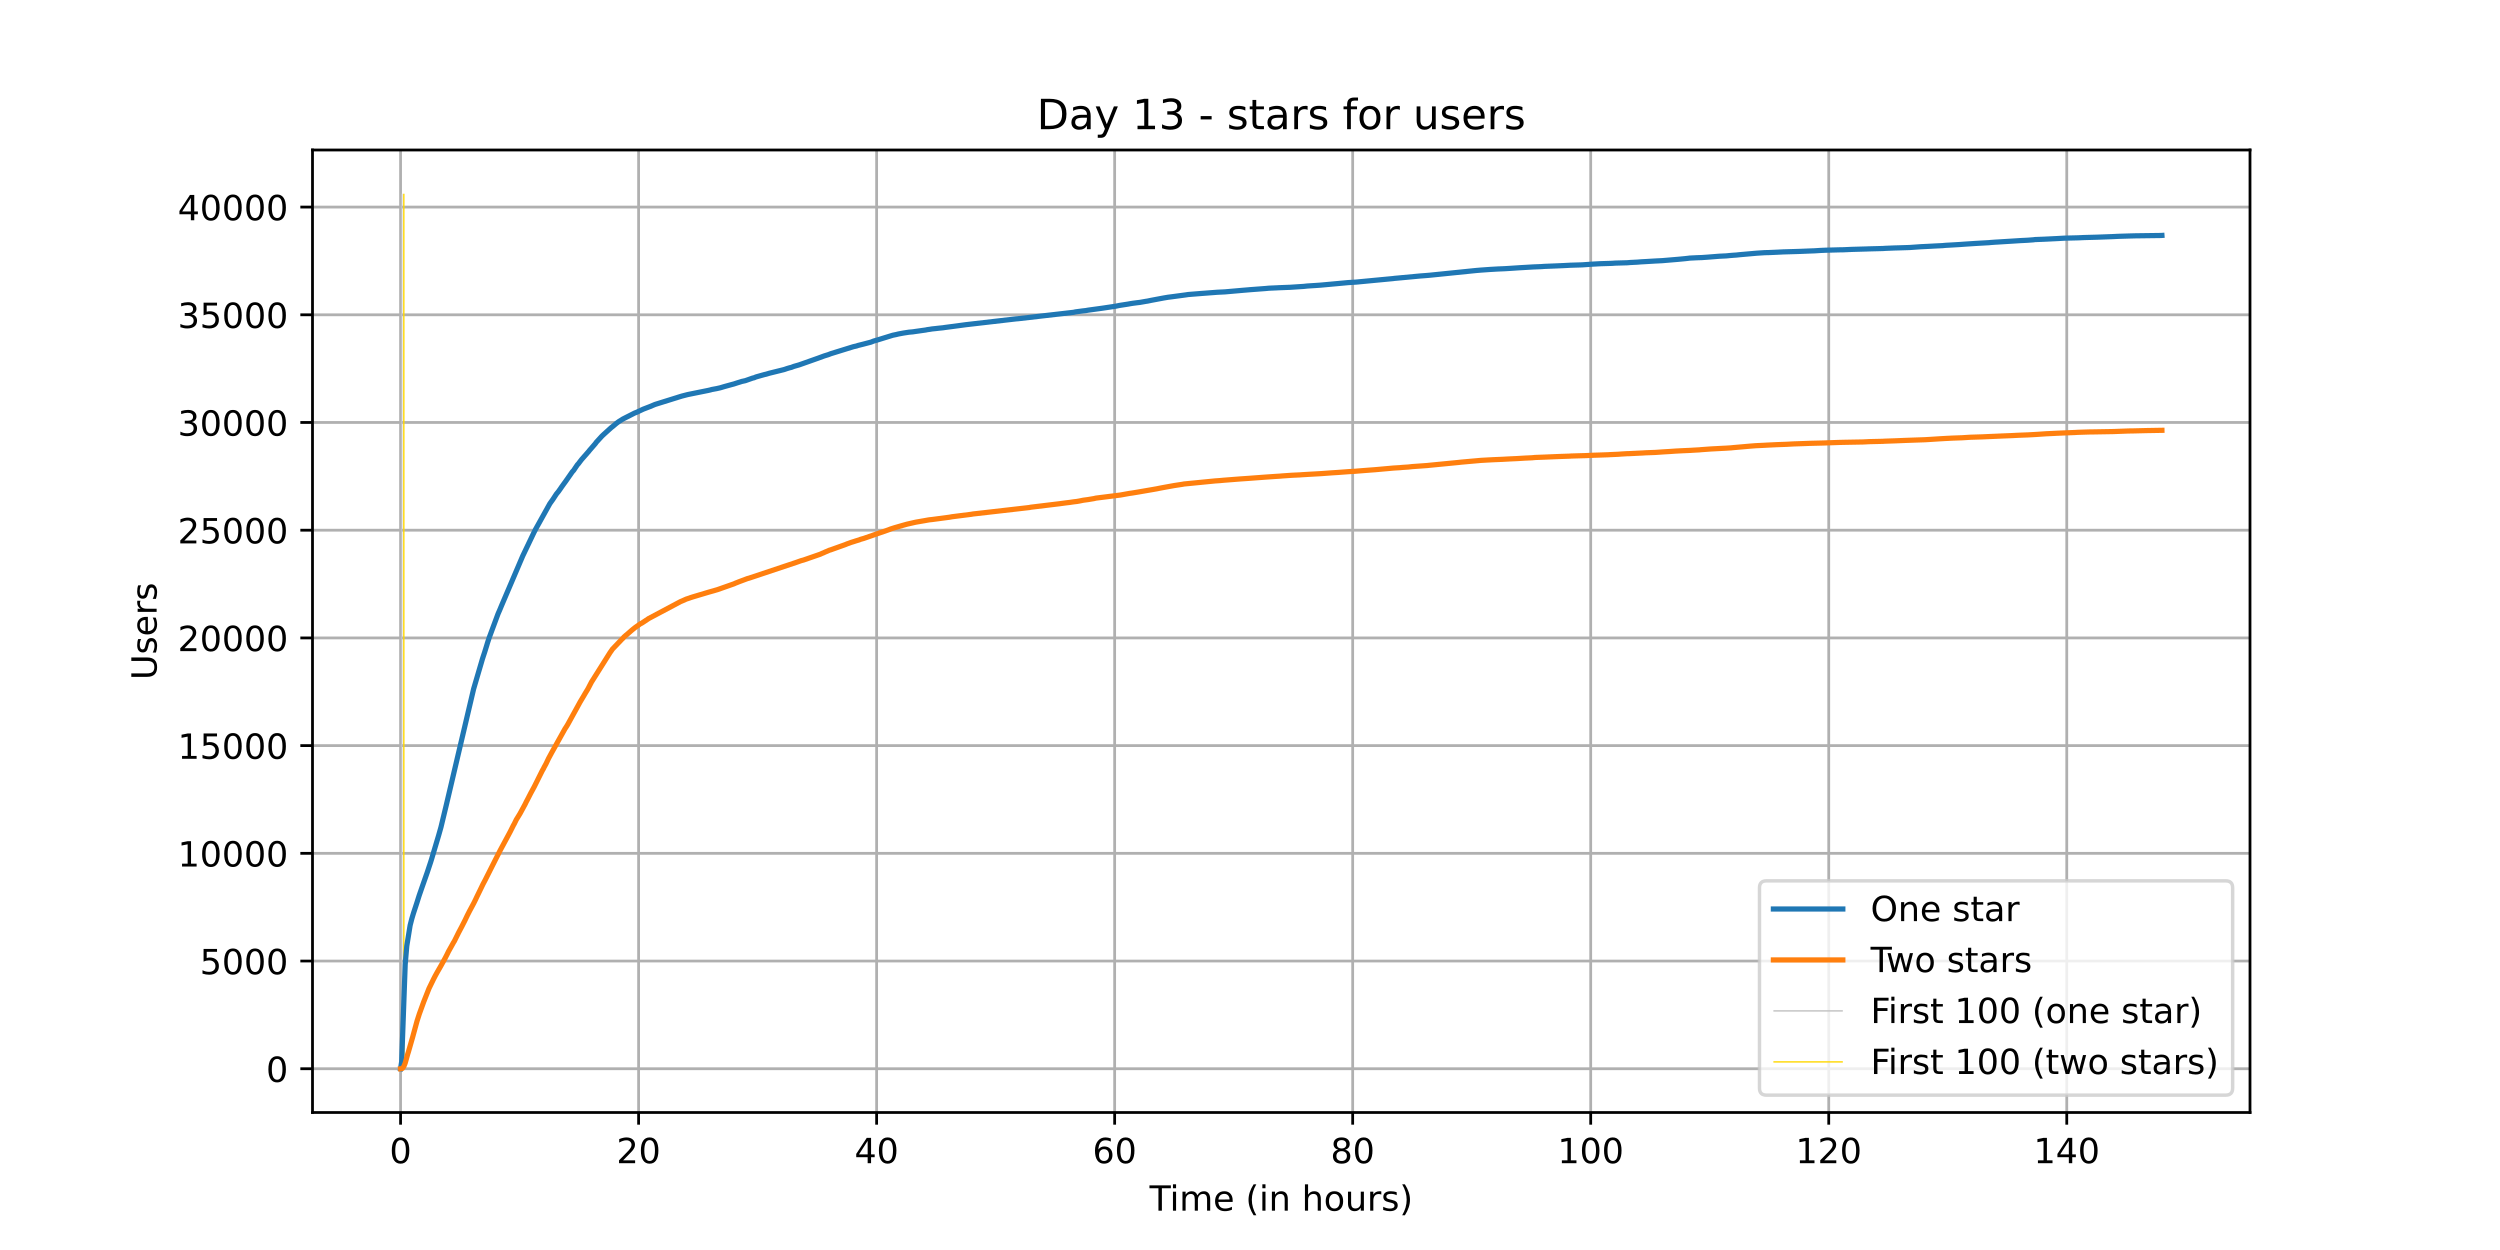 <?xml version="1.0" encoding="utf-8" standalone="no"?>
<!DOCTYPE svg PUBLIC "-//W3C//DTD SVG 1.1//EN"
  "http://www.w3.org/Graphics/SVG/1.1/DTD/svg11.dtd">
<!-- Created with matplotlib (https://matplotlib.org/) -->
<svg height="360pt" version="1.1" viewBox="0 0 720 360" width="720pt" xmlns="http://www.w3.org/2000/svg" xmlns:xlink="http://www.w3.org/1999/xlink">
 <defs>
  <style type="text/css">*{stroke-linecap:butt;stroke-linejoin:round;}</style>
 </defs>
 <g id="figure_1">
  <g id="patch_1">
   <path d="M 0 360 
L 720 360 
L 720 0 
L 0 0 
z
" style="fill:#ffffff;"/>
  </g>
  <g id="axes_1">
   <g id="patch_2">
    <path d="M 90 320.4 
L 648 320.4 
L 648 43.2 
L 90 43.2 
z
" style="fill:#ffffff;"/>
   </g>
   <g id="matplotlib.axis_1">
    <g id="xtick_1">
     <g id="line2d_1">
      <path clip-path="url(#p275743a932)" d="M 115.364 320.4 
L 115.364 43.2 
" style="fill:none;stroke:#b0b0b0;stroke-linecap:square;stroke-width:0.8;"/>
     </g>
     <g id="line2d_2">
      <defs>
       <path d="M 0 0 
L 0 3.5 
" id="md5fce08fad" style="stroke:#000000;stroke-width:0.8;"/>
      </defs>
      <g>
       <use style="stroke:#000000;stroke-width:0.8;" x="115.364" xlink:href="#md5fce08fad" y="320.4"/>
      </g>
     </g>
     <g id="text_1">
      <!-- 0 -->
      <g transform="translate(112.182 334.998)scale(0.1 -0.1)">
       <defs>
        <path d="M 31.781 66.406 
Q 24.172 66.406 20.328 58.906 
Q 16.5 51.422 16.5 36.375 
Q 16.5 21.391 20.328 13.891 
Q 24.172 6.391 31.781 6.391 
Q 39.453 6.391 43.281 13.891 
Q 47.125 21.391 47.125 36.375 
Q 47.125 51.422 43.281 58.906 
Q 39.453 66.406 31.781 66.406 
z
M 31.781 74.219 
Q 44.047 74.219 50.516 64.516 
Q 56.984 54.828 56.984 36.375 
Q 56.984 17.969 50.516 8.266 
Q 44.047 -1.422 31.781 -1.422 
Q 19.531 -1.422 13.062 8.266 
Q 6.594 17.969 6.594 36.375 
Q 6.594 54.828 13.062 64.516 
Q 19.531 74.219 31.781 74.219 
z
" id="DejaVuSans-48"/>
       </defs>
       <use xlink:href="#DejaVuSans-48"/>
      </g>
     </g>
    </g>
    <g id="xtick_2">
     <g id="line2d_3">
      <path clip-path="url(#p275743a932)" d="M 183.916 320.4 
L 183.916 43.2 
" style="fill:none;stroke:#b0b0b0;stroke-linecap:square;stroke-width:0.8;"/>
     </g>
     <g id="line2d_4">
      <g>
       <use style="stroke:#000000;stroke-width:0.8;" x="183.916" xlink:href="#md5fce08fad" y="320.4"/>
      </g>
     </g>
     <g id="text_2">
      <!-- 20 -->
      <g transform="translate(177.553 334.998)scale(0.1 -0.1)">
       <defs>
        <path d="M 19.188 8.297 
L 53.609 8.297 
L 53.609 0 
L 7.328 0 
L 7.328 8.297 
Q 12.938 14.109 22.625 23.891 
Q 32.328 33.688 34.812 36.531 
Q 39.547 41.844 41.422 45.531 
Q 43.312 49.219 43.312 52.781 
Q 43.312 58.594 39.234 62.25 
Q 35.156 65.922 28.609 65.922 
Q 23.969 65.922 18.812 64.312 
Q 13.672 62.703 7.812 59.422 
L 7.812 69.391 
Q 13.766 71.781 18.938 73 
Q 24.125 74.219 28.422 74.219 
Q 39.75 74.219 46.484 68.547 
Q 53.219 62.891 53.219 53.422 
Q 53.219 48.922 51.531 44.891 
Q 49.859 40.875 45.406 35.406 
Q 44.188 33.984 37.641 27.219 
Q 31.109 20.453 19.188 8.297 
z
" id="DejaVuSans-50"/>
       </defs>
       <use xlink:href="#DejaVuSans-50"/>
       <use x="63.623" xlink:href="#DejaVuSans-48"/>
      </g>
     </g>
    </g>
    <g id="xtick_3">
     <g id="line2d_5">
      <path clip-path="url(#p275743a932)" d="M 252.467 320.4 
L 252.467 43.2 
" style="fill:none;stroke:#b0b0b0;stroke-linecap:square;stroke-width:0.8;"/>
     </g>
     <g id="line2d_6">
      <g>
       <use style="stroke:#000000;stroke-width:0.8;" x="252.467" xlink:href="#md5fce08fad" y="320.4"/>
      </g>
     </g>
     <g id="text_3">
      <!-- 40 -->
      <g transform="translate(246.105 334.998)scale(0.1 -0.1)">
       <defs>
        <path d="M 37.797 64.312 
L 12.891 25.391 
L 37.797 25.391 
z
M 35.203 72.906 
L 47.609 72.906 
L 47.609 25.391 
L 58.016 25.391 
L 58.016 17.188 
L 47.609 17.188 
L 47.609 0 
L 37.797 0 
L 37.797 17.188 
L 4.891 17.188 
L 4.891 26.703 
z
" id="DejaVuSans-52"/>
       </defs>
       <use xlink:href="#DejaVuSans-52"/>
       <use x="63.623" xlink:href="#DejaVuSans-48"/>
      </g>
     </g>
    </g>
    <g id="xtick_4">
     <g id="line2d_7">
      <path clip-path="url(#p275743a932)" d="M 321.019 320.4 
L 321.019 43.2 
" style="fill:none;stroke:#b0b0b0;stroke-linecap:square;stroke-width:0.8;"/>
     </g>
     <g id="line2d_8">
      <g>
       <use style="stroke:#000000;stroke-width:0.8;" x="321.019" xlink:href="#md5fce08fad" y="320.4"/>
      </g>
     </g>
     <g id="text_4">
      <!-- 60 -->
      <g transform="translate(314.657 334.998)scale(0.1 -0.1)">
       <defs>
        <path d="M 33.016 40.375 
Q 26.375 40.375 22.484 35.828 
Q 18.609 31.297 18.609 23.391 
Q 18.609 15.531 22.484 10.953 
Q 26.375 6.391 33.016 6.391 
Q 39.656 6.391 43.531 10.953 
Q 47.406 15.531 47.406 23.391 
Q 47.406 31.297 43.531 35.828 
Q 39.656 40.375 33.016 40.375 
z
M 52.594 71.297 
L 52.594 62.312 
Q 48.875 64.062 45.094 64.984 
Q 41.312 65.922 37.594 65.922 
Q 27.828 65.922 22.672 59.328 
Q 17.531 52.734 16.797 39.406 
Q 19.672 43.656 24.016 45.922 
Q 28.375 48.188 33.594 48.188 
Q 44.578 48.188 50.953 41.516 
Q 57.328 34.859 57.328 23.391 
Q 57.328 12.156 50.688 5.359 
Q 44.047 -1.422 33.016 -1.422 
Q 20.359 -1.422 13.672 8.266 
Q 6.984 17.969 6.984 36.375 
Q 6.984 53.656 15.188 63.938 
Q 23.391 74.219 37.203 74.219 
Q 40.922 74.219 44.703 73.484 
Q 48.484 72.75 52.594 71.297 
z
" id="DejaVuSans-54"/>
       </defs>
       <use xlink:href="#DejaVuSans-54"/>
       <use x="63.623" xlink:href="#DejaVuSans-48"/>
      </g>
     </g>
    </g>
    <g id="xtick_5">
     <g id="line2d_9">
      <path clip-path="url(#p275743a932)" d="M 389.571 320.4 
L 389.571 43.2 
" style="fill:none;stroke:#b0b0b0;stroke-linecap:square;stroke-width:0.8;"/>
     </g>
     <g id="line2d_10">
      <g>
       <use style="stroke:#000000;stroke-width:0.8;" x="389.571" xlink:href="#md5fce08fad" y="320.4"/>
      </g>
     </g>
     <g id="text_5">
      <!-- 80 -->
      <g transform="translate(383.209 334.998)scale(0.1 -0.1)">
       <defs>
        <path d="M 31.781 34.625 
Q 24.75 34.625 20.719 30.859 
Q 16.703 27.094 16.703 20.516 
Q 16.703 13.922 20.719 10.156 
Q 24.75 6.391 31.781 6.391 
Q 38.812 6.391 42.859 10.172 
Q 46.922 13.969 46.922 20.516 
Q 46.922 27.094 42.891 30.859 
Q 38.875 34.625 31.781 34.625 
z
M 21.922 38.812 
Q 15.578 40.375 12.031 44.719 
Q 8.5 49.078 8.5 55.328 
Q 8.5 64.062 14.719 69.141 
Q 20.953 74.219 31.781 74.219 
Q 42.672 74.219 48.875 69.141 
Q 55.078 64.062 55.078 55.328 
Q 55.078 49.078 51.531 44.719 
Q 48 40.375 41.703 38.812 
Q 48.828 37.156 52.797 32.312 
Q 56.781 27.484 56.781 20.516 
Q 56.781 9.906 50.312 4.234 
Q 43.844 -1.422 31.781 -1.422 
Q 19.734 -1.422 13.25 4.234 
Q 6.781 9.906 6.781 20.516 
Q 6.781 27.484 10.781 32.312 
Q 14.797 37.156 21.922 38.812 
z
M 18.312 54.391 
Q 18.312 48.734 21.844 45.562 
Q 25.391 42.391 31.781 42.391 
Q 38.141 42.391 41.719 45.562 
Q 45.312 48.734 45.312 54.391 
Q 45.312 60.062 41.719 63.234 
Q 38.141 66.406 31.781 66.406 
Q 25.391 66.406 21.844 63.234 
Q 18.312 60.062 18.312 54.391 
z
" id="DejaVuSans-56"/>
       </defs>
       <use xlink:href="#DejaVuSans-56"/>
       <use x="63.623" xlink:href="#DejaVuSans-48"/>
      </g>
     </g>
    </g>
    <g id="xtick_6">
     <g id="line2d_11">
      <path clip-path="url(#p275743a932)" d="M 458.123 320.4 
L 458.123 43.2 
" style="fill:none;stroke:#b0b0b0;stroke-linecap:square;stroke-width:0.8;"/>
     </g>
     <g id="line2d_12">
      <g>
       <use style="stroke:#000000;stroke-width:0.8;" x="458.123" xlink:href="#md5fce08fad" y="320.4"/>
      </g>
     </g>
     <g id="text_6">
      <!-- 100 -->
      <g transform="translate(448.579 334.998)scale(0.1 -0.1)">
       <defs>
        <path d="M 12.406 8.297 
L 28.516 8.297 
L 28.516 63.922 
L 10.984 60.406 
L 10.984 69.391 
L 28.422 72.906 
L 38.281 72.906 
L 38.281 8.297 
L 54.391 8.297 
L 54.391 0 
L 12.406 0 
z
" id="DejaVuSans-49"/>
       </defs>
       <use xlink:href="#DejaVuSans-49"/>
       <use x="63.623" xlink:href="#DejaVuSans-48"/>
       <use x="127.246" xlink:href="#DejaVuSans-48"/>
      </g>
     </g>
    </g>
    <g id="xtick_7">
     <g id="line2d_13">
      <path clip-path="url(#p275743a932)" d="M 526.675 320.4 
L 526.675 43.2 
" style="fill:none;stroke:#b0b0b0;stroke-linecap:square;stroke-width:0.8;"/>
     </g>
     <g id="line2d_14">
      <g>
       <use style="stroke:#000000;stroke-width:0.8;" x="526.675" xlink:href="#md5fce08fad" y="320.4"/>
      </g>
     </g>
     <g id="text_7">
      <!-- 120 -->
      <g transform="translate(517.131 334.998)scale(0.1 -0.1)">
       <use xlink:href="#DejaVuSans-49"/>
       <use x="63.623" xlink:href="#DejaVuSans-50"/>
       <use x="127.246" xlink:href="#DejaVuSans-48"/>
      </g>
     </g>
    </g>
    <g id="xtick_8">
     <g id="line2d_15">
      <path clip-path="url(#p275743a932)" d="M 595.227 320.4 
L 595.227 43.2 
" style="fill:none;stroke:#b0b0b0;stroke-linecap:square;stroke-width:0.8;"/>
     </g>
     <g id="line2d_16">
      <g>
       <use style="stroke:#000000;stroke-width:0.8;" x="595.227" xlink:href="#md5fce08fad" y="320.4"/>
      </g>
     </g>
     <g id="text_8">
      <!-- 140 -->
      <g transform="translate(585.683 334.998)scale(0.1 -0.1)">
       <use xlink:href="#DejaVuSans-49"/>
       <use x="63.623" xlink:href="#DejaVuSans-52"/>
       <use x="127.246" xlink:href="#DejaVuSans-48"/>
      </g>
     </g>
    </g>
    <g id="text_9">
     <!-- Time (in hours) -->
     <g transform="translate(331.072 348.677)scale(0.1 -0.1)">
      <defs>
       <path d="M -0.297 72.906 
L 61.375 72.906 
L 61.375 64.594 
L 35.5 64.594 
L 35.5 0 
L 25.594 0 
L 25.594 64.594 
L -0.297 64.594 
z
" id="DejaVuSans-84"/>
       <path d="M 9.422 54.688 
L 18.406 54.688 
L 18.406 0 
L 9.422 0 
z
M 9.422 75.984 
L 18.406 75.984 
L 18.406 64.594 
L 9.422 64.594 
z
" id="DejaVuSans-105"/>
       <path d="M 52 44.188 
Q 55.375 50.25 60.062 53.125 
Q 64.75 56 71.094 56 
Q 79.641 56 84.281 50.016 
Q 88.922 44.047 88.922 33.016 
L 88.922 0 
L 79.891 0 
L 79.891 32.719 
Q 79.891 40.578 77.094 44.375 
Q 74.312 48.188 68.609 48.188 
Q 61.625 48.188 57.562 43.547 
Q 53.516 38.922 53.516 30.906 
L 53.516 0 
L 44.484 0 
L 44.484 32.719 
Q 44.484 40.625 41.703 44.406 
Q 38.922 48.188 33.109 48.188 
Q 26.219 48.188 22.156 43.531 
Q 18.109 38.875 18.109 30.906 
L 18.109 0 
L 9.078 0 
L 9.078 54.688 
L 18.109 54.688 
L 18.109 46.188 
Q 21.188 51.219 25.484 53.609 
Q 29.781 56 35.688 56 
Q 41.656 56 45.828 52.969 
Q 50 49.953 52 44.188 
z
" id="DejaVuSans-109"/>
       <path d="M 56.203 29.594 
L 56.203 25.203 
L 14.891 25.203 
Q 15.484 15.922 20.484 11.062 
Q 25.484 6.203 34.422 6.203 
Q 39.594 6.203 44.453 7.469 
Q 49.312 8.734 54.109 11.281 
L 54.109 2.781 
Q 49.266 0.734 44.188 -0.344 
Q 39.109 -1.422 33.891 -1.422 
Q 20.797 -1.422 13.156 6.188 
Q 5.516 13.812 5.516 26.812 
Q 5.516 40.234 12.766 48.109 
Q 20.016 56 32.328 56 
Q 43.359 56 49.781 48.891 
Q 56.203 41.797 56.203 29.594 
z
M 47.219 32.234 
Q 47.125 39.594 43.094 43.984 
Q 39.062 48.391 32.422 48.391 
Q 24.906 48.391 20.391 44.141 
Q 15.875 39.891 15.188 32.172 
z
" id="DejaVuSans-101"/>
       <path id="DejaVuSans-32"/>
       <path d="M 31 75.875 
Q 24.469 64.656 21.281 53.656 
Q 18.109 42.672 18.109 31.391 
Q 18.109 20.125 21.312 9.062 
Q 24.516 -2 31 -13.188 
L 23.188 -13.188 
Q 15.875 -1.703 12.234 9.375 
Q 8.594 20.453 8.594 31.391 
Q 8.594 42.281 12.203 53.312 
Q 15.828 64.359 23.188 75.875 
z
" id="DejaVuSans-40"/>
       <path d="M 54.891 33.016 
L 54.891 0 
L 45.906 0 
L 45.906 32.719 
Q 45.906 40.484 42.875 44.328 
Q 39.844 48.188 33.797 48.188 
Q 26.516 48.188 22.312 43.547 
Q 18.109 38.922 18.109 30.906 
L 18.109 0 
L 9.078 0 
L 9.078 54.688 
L 18.109 54.688 
L 18.109 46.188 
Q 21.344 51.125 25.703 53.562 
Q 30.078 56 35.797 56 
Q 45.219 56 50.047 50.172 
Q 54.891 44.344 54.891 33.016 
z
" id="DejaVuSans-110"/>
       <path d="M 54.891 33.016 
L 54.891 0 
L 45.906 0 
L 45.906 32.719 
Q 45.906 40.484 42.875 44.328 
Q 39.844 48.188 33.797 48.188 
Q 26.516 48.188 22.312 43.547 
Q 18.109 38.922 18.109 30.906 
L 18.109 0 
L 9.078 0 
L 9.078 75.984 
L 18.109 75.984 
L 18.109 46.188 
Q 21.344 51.125 25.703 53.562 
Q 30.078 56 35.797 56 
Q 45.219 56 50.047 50.172 
Q 54.891 44.344 54.891 33.016 
z
" id="DejaVuSans-104"/>
       <path d="M 30.609 48.391 
Q 23.391 48.391 19.188 42.75 
Q 14.984 37.109 14.984 27.297 
Q 14.984 17.484 19.156 11.844 
Q 23.344 6.203 30.609 6.203 
Q 37.797 6.203 41.984 11.859 
Q 46.188 17.531 46.188 27.297 
Q 46.188 37.016 41.984 42.703 
Q 37.797 48.391 30.609 48.391 
z
M 30.609 56 
Q 42.328 56 49.016 48.375 
Q 55.719 40.766 55.719 27.297 
Q 55.719 13.875 49.016 6.219 
Q 42.328 -1.422 30.609 -1.422 
Q 18.844 -1.422 12.172 6.219 
Q 5.516 13.875 5.516 27.297 
Q 5.516 40.766 12.172 48.375 
Q 18.844 56 30.609 56 
z
" id="DejaVuSans-111"/>
       <path d="M 8.5 21.578 
L 8.5 54.688 
L 17.484 54.688 
L 17.484 21.922 
Q 17.484 14.156 20.5 10.266 
Q 23.531 6.391 29.594 6.391 
Q 36.859 6.391 41.078 11.031 
Q 45.312 15.672 45.312 23.688 
L 45.312 54.688 
L 54.297 54.688 
L 54.297 0 
L 45.312 0 
L 45.312 8.406 
Q 42.047 3.422 37.719 1 
Q 33.406 -1.422 27.688 -1.422 
Q 18.266 -1.422 13.375 4.438 
Q 8.5 10.297 8.5 21.578 
z
M 31.109 56 
z
" id="DejaVuSans-117"/>
       <path d="M 41.109 46.297 
Q 39.594 47.172 37.812 47.578 
Q 36.031 48 33.891 48 
Q 26.266 48 22.188 43.047 
Q 18.109 38.094 18.109 28.812 
L 18.109 0 
L 9.078 0 
L 9.078 54.688 
L 18.109 54.688 
L 18.109 46.188 
Q 20.953 51.172 25.484 53.578 
Q 30.031 56 36.531 56 
Q 37.453 56 38.578 55.875 
Q 39.703 55.766 41.062 55.516 
z
" id="DejaVuSans-114"/>
       <path d="M 44.281 53.078 
L 44.281 44.578 
Q 40.484 46.531 36.375 47.5 
Q 32.281 48.484 27.875 48.484 
Q 21.188 48.484 17.844 46.438 
Q 14.5 44.391 14.5 40.281 
Q 14.5 37.156 16.891 35.375 
Q 19.281 33.594 26.516 31.984 
L 29.594 31.297 
Q 39.156 29.25 43.188 25.516 
Q 47.219 21.781 47.219 15.094 
Q 47.219 7.469 41.188 3.016 
Q 35.156 -1.422 24.609 -1.422 
Q 20.219 -1.422 15.453 -0.562 
Q 10.688 0.297 5.422 2 
L 5.422 11.281 
Q 10.406 8.688 15.234 7.391 
Q 20.062 6.109 24.812 6.109 
Q 31.156 6.109 34.562 8.281 
Q 37.984 10.453 37.984 14.406 
Q 37.984 18.062 35.516 20.016 
Q 33.062 21.969 24.703 23.781 
L 21.578 24.516 
Q 13.234 26.266 9.516 29.906 
Q 5.812 33.547 5.812 39.891 
Q 5.812 47.609 11.281 51.797 
Q 16.75 56 26.812 56 
Q 31.781 56 36.172 55.266 
Q 40.578 54.547 44.281 53.078 
z
" id="DejaVuSans-115"/>
       <path d="M 8.016 75.875 
L 15.828 75.875 
Q 23.141 64.359 26.781 53.312 
Q 30.422 42.281 30.422 31.391 
Q 30.422 20.453 26.781 9.375 
Q 23.141 -1.703 15.828 -13.188 
L 8.016 -13.188 
Q 14.5 -2 17.703 9.062 
Q 20.906 20.125 20.906 31.391 
Q 20.906 42.672 17.703 53.656 
Q 14.5 64.656 8.016 75.875 
z
" id="DejaVuSans-41"/>
      </defs>
      <use xlink:href="#DejaVuSans-84"/>
      <use x="57.959" xlink:href="#DejaVuSans-105"/>
      <use x="85.742" xlink:href="#DejaVuSans-109"/>
      <use x="183.154" xlink:href="#DejaVuSans-101"/>
      <use x="244.678" xlink:href="#DejaVuSans-32"/>
      <use x="276.465" xlink:href="#DejaVuSans-40"/>
      <use x="315.479" xlink:href="#DejaVuSans-105"/>
      <use x="343.262" xlink:href="#DejaVuSans-110"/>
      <use x="406.641" xlink:href="#DejaVuSans-32"/>
      <use x="438.428" xlink:href="#DejaVuSans-104"/>
      <use x="501.807" xlink:href="#DejaVuSans-111"/>
      <use x="562.988" xlink:href="#DejaVuSans-117"/>
      <use x="626.367" xlink:href="#DejaVuSans-114"/>
      <use x="667.48" xlink:href="#DejaVuSans-115"/>
      <use x="719.58" xlink:href="#DejaVuSans-41"/>
     </g>
    </g>
   </g>
   <g id="matplotlib.axis_2">
    <g id="ytick_1">
     <g id="line2d_17">
      <path clip-path="url(#p275743a932)" d="M 90 307.8 
L 648 307.8 
" style="fill:none;stroke:#b0b0b0;stroke-linecap:square;stroke-width:0.8;"/>
     </g>
     <g id="line2d_18">
      <defs>
       <path d="M 0 0 
L -3.5 0 
" id="ma51d0d284e" style="stroke:#000000;stroke-width:0.8;"/>
      </defs>
      <g>
       <use style="stroke:#000000;stroke-width:0.8;" x="90" xlink:href="#ma51d0d284e" y="307.8"/>
      </g>
     </g>
     <g id="text_10">
      <!-- 0 -->
      <g transform="translate(76.638 311.599)scale(0.1 -0.1)">
       <use xlink:href="#DejaVuSans-48"/>
      </g>
     </g>
    </g>
    <g id="ytick_2">
     <g id="line2d_19">
      <path clip-path="url(#p275743a932)" d="M 90 276.779 
L 648 276.779 
" style="fill:none;stroke:#b0b0b0;stroke-linecap:square;stroke-width:0.8;"/>
     </g>
     <g id="line2d_20">
      <g>
       <use style="stroke:#000000;stroke-width:0.8;" x="90" xlink:href="#ma51d0d284e" y="276.779"/>
      </g>
     </g>
     <g id="text_11">
      <!-- 5000 -->
      <g transform="translate(57.55 280.579)scale(0.1 -0.1)">
       <defs>
        <path d="M 10.797 72.906 
L 49.516 72.906 
L 49.516 64.594 
L 19.828 64.594 
L 19.828 46.734 
Q 21.969 47.469 24.109 47.828 
Q 26.266 48.188 28.422 48.188 
Q 40.625 48.188 47.75 41.5 
Q 54.891 34.812 54.891 23.391 
Q 54.891 11.625 47.562 5.094 
Q 40.234 -1.422 26.906 -1.422 
Q 22.312 -1.422 17.547 -0.641 
Q 12.797 0.141 7.719 1.703 
L 7.719 11.625 
Q 12.109 9.234 16.797 8.062 
Q 21.484 6.891 26.703 6.891 
Q 35.156 6.891 40.078 11.328 
Q 45.016 15.766 45.016 23.391 
Q 45.016 31 40.078 35.438 
Q 35.156 39.891 26.703 39.891 
Q 22.75 39.891 18.812 39.016 
Q 14.891 38.141 10.797 36.281 
z
" id="DejaVuSans-53"/>
       </defs>
       <use xlink:href="#DejaVuSans-53"/>
       <use x="63.623" xlink:href="#DejaVuSans-48"/>
       <use x="127.246" xlink:href="#DejaVuSans-48"/>
       <use x="190.869" xlink:href="#DejaVuSans-48"/>
      </g>
     </g>
    </g>
    <g id="ytick_3">
     <g id="line2d_21">
      <path clip-path="url(#p275743a932)" d="M 90 245.759 
L 648 245.759 
" style="fill:none;stroke:#b0b0b0;stroke-linecap:square;stroke-width:0.8;"/>
     </g>
     <g id="line2d_22">
      <g>
       <use style="stroke:#000000;stroke-width:0.8;" x="90" xlink:href="#ma51d0d284e" y="245.759"/>
      </g>
     </g>
     <g id="text_12">
      <!-- 10000 -->
      <g transform="translate(51.188 249.558)scale(0.1 -0.1)">
       <use xlink:href="#DejaVuSans-49"/>
       <use x="63.623" xlink:href="#DejaVuSans-48"/>
       <use x="127.246" xlink:href="#DejaVuSans-48"/>
       <use x="190.869" xlink:href="#DejaVuSans-48"/>
       <use x="254.492" xlink:href="#DejaVuSans-48"/>
      </g>
     </g>
    </g>
    <g id="ytick_4">
     <g id="line2d_23">
      <path clip-path="url(#p275743a932)" d="M 90 214.738 
L 648 214.738 
" style="fill:none;stroke:#b0b0b0;stroke-linecap:square;stroke-width:0.8;"/>
     </g>
     <g id="line2d_24">
      <g>
       <use style="stroke:#000000;stroke-width:0.8;" x="90" xlink:href="#ma51d0d284e" y="214.738"/>
      </g>
     </g>
     <g id="text_13">
      <!-- 15000 -->
      <g transform="translate(51.188 218.537)scale(0.1 -0.1)">
       <use xlink:href="#DejaVuSans-49"/>
       <use x="63.623" xlink:href="#DejaVuSans-53"/>
       <use x="127.246" xlink:href="#DejaVuSans-48"/>
       <use x="190.869" xlink:href="#DejaVuSans-48"/>
       <use x="254.492" xlink:href="#DejaVuSans-48"/>
      </g>
     </g>
    </g>
    <g id="ytick_5">
     <g id="line2d_25">
      <path clip-path="url(#p275743a932)" d="M 90 183.718 
L 648 183.718 
" style="fill:none;stroke:#b0b0b0;stroke-linecap:square;stroke-width:0.8;"/>
     </g>
     <g id="line2d_26">
      <g>
       <use style="stroke:#000000;stroke-width:0.8;" x="90" xlink:href="#ma51d0d284e" y="183.718"/>
      </g>
     </g>
     <g id="text_14">
      <!-- 20000 -->
      <g transform="translate(51.188 187.517)scale(0.1 -0.1)">
       <use xlink:href="#DejaVuSans-50"/>
       <use x="63.623" xlink:href="#DejaVuSans-48"/>
       <use x="127.246" xlink:href="#DejaVuSans-48"/>
       <use x="190.869" xlink:href="#DejaVuSans-48"/>
       <use x="254.492" xlink:href="#DejaVuSans-48"/>
      </g>
     </g>
    </g>
    <g id="ytick_6">
     <g id="line2d_27">
      <path clip-path="url(#p275743a932)" d="M 90 152.697 
L 648 152.697 
" style="fill:none;stroke:#b0b0b0;stroke-linecap:square;stroke-width:0.8;"/>
     </g>
     <g id="line2d_28">
      <g>
       <use style="stroke:#000000;stroke-width:0.8;" x="90" xlink:href="#ma51d0d284e" y="152.697"/>
      </g>
     </g>
     <g id="text_15">
      <!-- 25000 -->
      <g transform="translate(51.188 156.496)scale(0.1 -0.1)">
       <use xlink:href="#DejaVuSans-50"/>
       <use x="63.623" xlink:href="#DejaVuSans-53"/>
       <use x="127.246" xlink:href="#DejaVuSans-48"/>
       <use x="190.869" xlink:href="#DejaVuSans-48"/>
       <use x="254.492" xlink:href="#DejaVuSans-48"/>
      </g>
     </g>
    </g>
    <g id="ytick_7">
     <g id="line2d_29">
      <path clip-path="url(#p275743a932)" d="M 90 121.677 
L 648 121.677 
" style="fill:none;stroke:#b0b0b0;stroke-linecap:square;stroke-width:0.8;"/>
     </g>
     <g id="line2d_30">
      <g>
       <use style="stroke:#000000;stroke-width:0.8;" x="90" xlink:href="#ma51d0d284e" y="121.677"/>
      </g>
     </g>
     <g id="text_16">
      <!-- 30000 -->
      <g transform="translate(51.188 125.476)scale(0.1 -0.1)">
       <defs>
        <path d="M 40.578 39.312 
Q 47.656 37.797 51.625 33 
Q 55.609 28.219 55.609 21.188 
Q 55.609 10.406 48.188 4.484 
Q 40.766 -1.422 27.094 -1.422 
Q 22.516 -1.422 17.656 -0.516 
Q 12.797 0.391 7.625 2.203 
L 7.625 11.719 
Q 11.719 9.328 16.594 8.109 
Q 21.484 6.891 26.812 6.891 
Q 36.078 6.891 40.938 10.547 
Q 45.797 14.203 45.797 21.188 
Q 45.797 27.641 41.281 31.266 
Q 36.766 34.906 28.719 34.906 
L 20.219 34.906 
L 20.219 43.016 
L 29.109 43.016 
Q 36.375 43.016 40.234 45.922 
Q 44.094 48.828 44.094 54.297 
Q 44.094 59.906 40.109 62.906 
Q 36.141 65.922 28.719 65.922 
Q 24.656 65.922 20.016 65.031 
Q 15.375 64.156 9.812 62.312 
L 9.812 71.094 
Q 15.438 72.656 20.344 73.438 
Q 25.25 74.219 29.594 74.219 
Q 40.828 74.219 47.359 69.109 
Q 53.906 64.016 53.906 55.328 
Q 53.906 49.266 50.438 45.094 
Q 46.969 40.922 40.578 39.312 
z
" id="DejaVuSans-51"/>
       </defs>
       <use xlink:href="#DejaVuSans-51"/>
       <use x="63.623" xlink:href="#DejaVuSans-48"/>
       <use x="127.246" xlink:href="#DejaVuSans-48"/>
       <use x="190.869" xlink:href="#DejaVuSans-48"/>
       <use x="254.492" xlink:href="#DejaVuSans-48"/>
      </g>
     </g>
    </g>
    <g id="ytick_8">
     <g id="line2d_31">
      <path clip-path="url(#p275743a932)" d="M 90 90.656 
L 648 90.656 
" style="fill:none;stroke:#b0b0b0;stroke-linecap:square;stroke-width:0.8;"/>
     </g>
     <g id="line2d_32">
      <g>
       <use style="stroke:#000000;stroke-width:0.8;" x="90" xlink:href="#ma51d0d284e" y="90.656"/>
      </g>
     </g>
     <g id="text_17">
      <!-- 35000 -->
      <g transform="translate(51.188 94.455)scale(0.1 -0.1)">
       <use xlink:href="#DejaVuSans-51"/>
       <use x="63.623" xlink:href="#DejaVuSans-53"/>
       <use x="127.246" xlink:href="#DejaVuSans-48"/>
       <use x="190.869" xlink:href="#DejaVuSans-48"/>
       <use x="254.492" xlink:href="#DejaVuSans-48"/>
      </g>
     </g>
    </g>
    <g id="ytick_9">
     <g id="line2d_33">
      <path clip-path="url(#p275743a932)" d="M 90 59.635 
L 648 59.635 
" style="fill:none;stroke:#b0b0b0;stroke-linecap:square;stroke-width:0.8;"/>
     </g>
     <g id="line2d_34">
      <g>
       <use style="stroke:#000000;stroke-width:0.8;" x="90" xlink:href="#ma51d0d284e" y="59.635"/>
      </g>
     </g>
     <g id="text_18">
      <!-- 40000 -->
      <g transform="translate(51.188 63.435)scale(0.1 -0.1)">
       <use xlink:href="#DejaVuSans-52"/>
       <use x="63.623" xlink:href="#DejaVuSans-48"/>
       <use x="127.246" xlink:href="#DejaVuSans-48"/>
       <use x="190.869" xlink:href="#DejaVuSans-48"/>
       <use x="254.492" xlink:href="#DejaVuSans-48"/>
      </g>
     </g>
    </g>
    <g id="text_19">
     <!-- Users -->
     <g transform="translate(45.108 195.801)rotate(-90)scale(0.1 -0.1)">
      <defs>
       <path d="M 8.688 72.906 
L 18.609 72.906 
L 18.609 28.609 
Q 18.609 16.891 22.844 11.734 
Q 27.094 6.594 36.625 6.594 
Q 46.094 6.594 50.344 11.734 
Q 54.594 16.891 54.594 28.609 
L 54.594 72.906 
L 64.5 72.906 
L 64.5 27.391 
Q 64.5 13.141 57.438 5.859 
Q 50.391 -1.422 36.625 -1.422 
Q 22.797 -1.422 15.734 5.859 
Q 8.688 13.141 8.688 27.391 
z
" id="DejaVuSans-85"/>
      </defs>
      <use xlink:href="#DejaVuSans-85"/>
      <use x="73.193" xlink:href="#DejaVuSans-115"/>
      <use x="125.293" xlink:href="#DejaVuSans-101"/>
      <use x="186.816" xlink:href="#DejaVuSans-114"/>
      <use x="227.93" xlink:href="#DejaVuSans-115"/>
     </g>
    </g>
   </g>
   <g id="LineCollection_1">
    <path clip-path="url(#p275743a932)" d="M 115.682 307.8 
L 115.682 55.8 
" style="fill:none;stroke:#c0c0c0;stroke-width:0.4;"/>
   </g>
   <g id="LineCollection_2">
    <path clip-path="url(#p275743a932)" d="M 116.304 307.8 
L 116.304 55.8 
" style="fill:none;stroke:#ffd700;stroke-width:0.4;"/>
   </g>
   <g id="line2d_35">
    <path clip-path="url(#p275743a932)" d="M 115.364 307.8 
L 115.682 305.74 
L 116.7 277.704 
L 117.154 272.437 
L 118.116 266.499 
L 118.626 264.514 
L 119.079 263.006 
L 120.04 260.072 
L 120.72 257.913 
L 121.569 255.462 
L 123.041 251.262 
L 124.003 248.358 
L 124.287 247.453 
L 126.324 240.609 
L 127.004 238.202 
L 128.532 231.855 
L 136.401 198.421 
L 138.61 190.902 
L 138.95 189.736 
L 139.573 187.843 
L 140.138 186.019 
L 140.421 185.07 
L 140.874 183.687 
L 143.139 177.582 
L 143.422 176.819 
L 143.932 175.646 
L 144.497 174.287 
L 150.555 160.092 
L 153.558 153.814 
L 153.841 153.224 
L 154.237 152.449 
L 158.369 145.029 
L 159.219 143.844 
L 160.238 142.28 
L 160.86 141.517 
L 161.54 140.543 
L 161.767 140.208 
L 162.503 139.185 
L 162.899 138.645 
L 164.824 135.884 
L 165.22 135.456 
L 165.616 134.848 
L 166.296 133.843 
L 166.579 133.551 
L 167.032 132.943 
L 167.485 132.354 
L 169.58 129.965 
L 169.749 129.736 
L 171.448 127.775 
L 171.731 127.372 
L 172.07 127.006 
L 173.373 125.579 
L 173.713 125.263 
L 173.996 124.996 
L 175.977 123.203 
L 176.714 122.613 
L 177.336 122.08 
L 177.675 121.813 
L 178.299 121.354 
L 178.978 120.944 
L 179.374 120.684 
L 182.771 118.959 
L 183.45 118.699 
L 183.847 118.5 
L 185.262 117.836 
L 187.13 117.117 
L 188.092 116.713 
L 188.659 116.477 
L 194.546 114.641 
L 194.943 114.523 
L 195.169 114.443 
L 196.358 114.076 
L 198.056 113.636 
L 203.944 112.445 
L 204.624 112.29 
L 204.964 112.184 
L 206.379 111.924 
L 207.397 111.694 
L 207.737 111.595 
L 208.587 111.34 
L 210.681 110.763 
L 211.36 110.584 
L 211.87 110.416 
L 212.38 110.249 
L 213.172 110.007 
L 213.625 109.858 
L 214.644 109.634 
L 215.494 109.337 
L 216.74 108.896 
L 217.192 108.791 
L 217.702 108.567 
L 219.457 108.071 
L 220.194 107.866 
L 220.646 107.767 
L 221.552 107.494 
L 225.404 106.538 
L 225.746 106.452 
L 226.031 106.365 
L 226.655 106.148 
L 227.447 105.912 
L 227.9 105.806 
L 228.636 105.521 
L 230.108 105.099 
L 230.731 104.882 
L 235.147 103.319 
L 235.543 103.182 
L 237.356 102.512 
L 238.544 102.146 
L 239.28 101.861 
L 245.791 99.844 
L 246.698 99.64 
L 247.094 99.497 
L 248.567 99.131 
L 250.832 98.535 
L 251.624 98.219 
L 252.361 98.014 
L 257.118 96.55 
L 258.136 96.339 
L 258.76 96.184 
L 260.232 95.911 
L 261.761 95.675 
L 262.894 95.57 
L 263.518 95.477 
L 266.632 95.036 
L 267.084 94.937 
L 267.764 94.844 
L 268.444 94.732 
L 269.406 94.633 
L 270.425 94.515 
L 271.502 94.409 
L 272.125 94.316 
L 276.881 93.684 
L 278.182 93.51 
L 292.52 91.847 
L 293.369 91.773 
L 309.223 89.942 
L 309.732 89.825 
L 310.524 89.719 
L 311.827 89.545 
L 312.676 89.452 
L 313.412 89.322 
L 317.375 88.776 
L 318.96 88.54 
L 321.395 88.174 
L 322.357 87.97 
L 324.848 87.585 
L 325.584 87.448 
L 326.264 87.343 
L 327.453 87.188 
L 328.246 87.095 
L 328.642 87.027 
L 330.058 86.778 
L 330.455 86.723 
L 331.587 86.487 
L 335.155 85.817 
L 335.779 85.711 
L 336.402 85.606 
L 337.251 85.5 
L 341.555 84.923 
L 342.178 84.824 
L 346.029 84.514 
L 347.445 84.408 
L 350.617 84.166 
L 352.768 84.061 
L 357.921 83.608 
L 359.109 83.509 
L 359.959 83.434 
L 363.243 83.186 
L 364.544 83.087 
L 365.45 83 
L 367.658 82.901 
L 368.337 82.864 
L 370.941 82.764 
L 371.564 82.74 
L 373.941 82.584 
L 375.471 82.485 
L 376.489 82.373 
L 378.131 82.268 
L 378.811 82.225 
L 380.339 82.119 
L 387.076 81.499 
L 388.208 81.393 
L 390.644 81.238 
L 391.719 81.133 
L 399.987 80.345 
L 401.119 80.239 
L 401.686 80.165 
L 402.535 80.09 
L 409.104 79.476 
L 410.35 79.383 
L 411.711 79.271 
L 425.077 77.907 
L 426.323 77.801 
L 429.097 77.603 
L 430.91 77.497 
L 431.589 77.46 
L 433.231 77.392 
L 434.987 77.286 
L 437.592 77.112 
L 439.404 77.007 
L 441.498 76.883 
L 443.932 76.784 
L 444.725 76.722 
L 447.217 76.622 
L 447.839 76.597 
L 450.273 76.492 
L 452.256 76.386 
L 455.656 76.281 
L 458.489 76.082 
L 460.358 75.977 
L 460.98 75.946 
L 464.32 75.841 
L 465.113 75.778 
L 468.68 75.673 
L 469.529 75.599 
L 471.624 75.493 
L 472.473 75.419 
L 474.341 75.313 
L 476.606 75.177 
L 478.701 75.071 
L 483.117 74.699 
L 484.25 74.594 
L 485.156 74.507 
L 486.061 74.407 
L 486.627 74.333 
L 488.722 74.227 
L 490.137 74.178 
L 491.666 74.072 
L 495.178 73.793 
L 497.217 73.694 
L 498.123 73.601 
L 499.37 73.502 
L 500.048 73.458 
L 501.012 73.353 
L 505.941 72.918 
L 507.471 72.819 
L 508.207 72.769 
L 509.51 72.738 
L 511.831 72.633 
L 513.586 72.546 
L 517.152 72.441 
L 518.511 72.397 
L 521.058 72.292 
L 522.587 72.236 
L 524.228 72.13 
L 525.927 72.056 
L 529.776 71.951 
L 530.908 71.932 
L 533.286 71.826 
L 534.588 71.789 
L 537.815 71.696 
L 538.211 71.678 
L 542.287 71.572 
L 543.023 71.522 
L 545.57 71.417 
L 546.928 71.38 
L 549.874 71.287 
L 550.27 71.262 
L 553.158 71.057 
L 555.365 70.952 
L 557.404 70.84 
L 559.441 70.741 
L 560.347 70.654 
L 562.272 70.548 
L 564.537 70.412 
L 565.895 70.313 
L 566.631 70.263 
L 568.159 70.164 
L 568.895 70.114 
L 571.047 69.99 
L 572.915 69.885 
L 573.199 69.847 
L 574.616 69.742 
L 575.296 69.705 
L 577.674 69.556 
L 579.431 69.45 
L 581.809 69.295 
L 583.792 69.196 
L 584.245 69.165 
L 585.661 69.059 
L 586.057 68.997 
L 588.721 68.892 
L 590.42 68.811 
L 592.515 68.706 
L 594.497 68.594 
L 598.575 68.489 
L 600.216 68.414 
L 604.009 68.309 
L 605.538 68.253 
L 608.369 68.147 
L 610.124 68.061 
L 613.635 67.955 
L 614.994 67.918 
L 622.354 67.819 
L 622.636 67.8 
L 622.636 67.8 
" style="fill:none;stroke:#1f77b4;stroke-linecap:square;stroke-width:1.5;"/>
   </g>
   <g id="line2d_36">
    <path clip-path="url(#p275743a932)" d="M 115.364 307.8 
L 115.851 307.726 
L 116.304 307.149 
L 116.7 306.15 
L 117.04 304.94 
L 117.436 303.519 
L 117.607 302.992 
L 118.852 298.655 
L 120.098 294.095 
L 120.776 291.986 
L 122.022 288.542 
L 123.551 284.677 
L 124.852 282.003 
L 125.306 281.122 
L 125.928 279.993 
L 126.891 278.318 
L 128.192 275.967 
L 128.815 274.751 
L 129.155 274.043 
L 129.947 272.635 
L 130.627 271.407 
L 130.854 271.053 
L 132.099 268.547 
L 133.004 266.84 
L 133.287 266.282 
L 133.91 265.06 
L 134.59 263.633 
L 135.268 262.305 
L 136.005 260.94 
L 136.459 260.084 
L 136.912 259.172 
L 137.365 258.211 
L 138.101 256.709 
L 139.12 254.6 
L 139.685 253.539 
L 142.686 247.589 
L 142.856 247.254 
L 144.101 244.81 
L 146.422 240.504 
L 146.932 239.549 
L 147.837 237.737 
L 148.121 237.241 
L 148.687 236.08 
L 149.366 234.976 
L 149.762 234.325 
L 151.237 231.607 
L 151.577 230.9 
L 151.86 230.379 
L 152.879 228.394 
L 153.841 226.625 
L 156.049 222.202 
L 156.276 221.768 
L 156.501 221.401 
L 156.672 221.029 
L 157.237 219.999 
L 157.973 218.455 
L 158.879 216.773 
L 162.729 209.874 
L 163.125 209.279 
L 163.521 208.621 
L 165.22 205.538 
L 166.24 203.689 
L 167.089 202.138 
L 167.598 201.288 
L 168.277 200.146 
L 168.504 199.749 
L 169.297 198.446 
L 170.372 196.386 
L 170.598 196.039 
L 175.694 187.943 
L 176.034 187.465 
L 176.374 186.962 
L 179.148 184.053 
L 179.431 183.805 
L 179.658 183.507 
L 179.771 183.401 
L 180.223 182.992 
L 180.563 182.725 
L 181.752 181.683 
L 182.205 181.298 
L 182.998 180.671 
L 183.79 180.119 
L 184.413 179.66 
L 184.81 179.468 
L 185.375 179.108 
L 186.847 178.122 
L 196.018 173.245 
L 196.358 173.115 
L 197.66 172.532 
L 198.566 172.24 
L 198.792 172.147 
L 199.642 171.874 
L 199.98 171.775 
L 204.171 170.522 
L 205.7 170.093 
L 206.039 169.988 
L 206.605 169.827 
L 211.417 168.133 
L 211.813 167.947 
L 212.436 167.705 
L 212.776 167.562 
L 215.268 166.632 
L 215.664 166.532 
L 229.372 161.954 
L 230.731 161.47 
L 231.41 161.29 
L 236.223 159.621 
L 236.789 159.36 
L 237.129 159.23 
L 237.695 158.963 
L 238.261 158.734 
L 238.884 158.455 
L 239.224 158.361 
L 243.47 156.841 
L 243.979 156.624 
L 244.433 156.469 
L 245.111 156.215 
L 246.075 155.917 
L 246.358 155.818 
L 247.491 155.477 
L 247.774 155.346 
L 248.34 155.185 
L 248.793 155.055 
L 255.815 152.616 
L 256.494 152.35 
L 257.571 152.002 
L 260.176 151.252 
L 260.855 151.065 
L 261.252 150.954 
L 262.157 150.749 
L 263.347 150.476 
L 263.8 150.377 
L 266.348 149.936 
L 266.915 149.831 
L 267.594 149.713 
L 268.557 149.607 
L 273.427 148.962 
L 274.163 148.826 
L 279.767 148.112 
L 280.222 148.025 
L 281.184 147.92 
L 296.542 146.158 
L 296.767 146.09 
L 305.26 145.06 
L 305.656 145.004 
L 306.958 144.83 
L 308.091 144.694 
L 308.713 144.601 
L 309.279 144.52 
L 310.128 144.421 
L 310.864 144.291 
L 311.996 144.061 
L 313.299 143.887 
L 315.053 143.596 
L 315.62 143.459 
L 322.697 142.566 
L 325.244 142.107 
L 325.981 142.007 
L 327.962 141.679 
L 328.529 141.579 
L 331.077 141.139 
L 331.7 141.033 
L 333.173 140.773 
L 334.022 140.599 
L 335.382 140.345 
L 338.157 139.842 
L 340.593 139.47 
L 340.933 139.395 
L 349.994 138.502 
L 351.41 138.403 
L 352.315 138.316 
L 355.883 138.037 
L 357.241 137.931 
L 357.977 137.882 
L 359.506 137.776 
L 362.676 137.54 
L 364.091 137.435 
L 366.922 137.236 
L 368.507 137.137 
L 369.356 137.063 
L 372.073 136.877 
L 374.338 136.771 
L 375.074 136.715 
L 376.829 136.61 
L 378.811 136.498 
L 380.622 136.393 
L 383.566 136.176 
L 385.264 136.07 
L 388.492 135.828 
L 390.247 135.729 
L 391.097 135.654 
L 394.665 135.375 
L 396.081 135.27 
L 401.346 134.798 
L 403.101 134.693 
L 403.95 134.612 
L 405.592 134.507 
L 406.669 134.383 
L 409.614 134.172 
L 411.087 134.066 
L 411.597 134.01 
L 419.924 133.198 
L 420.886 133.092 
L 426.492 132.59 
L 428.361 132.484 
L 430.173 132.391 
L 432.666 132.286 
L 434.591 132.18 
L 436.856 132.075 
L 439.121 131.938 
L 441.216 131.839 
L 442.121 131.752 
L 444.895 131.647 
L 445.517 131.622 
L 448.009 131.516 
L 449.594 131.454 
L 452.143 131.367 
L 452.484 131.336 
L 456.053 131.231 
L 456.621 131.218 
L 458.886 131.113 
L 460.245 131.07 
L 463.302 130.964 
L 463.698 130.933 
L 466.075 130.828 
L 466.868 130.766 
L 468.624 130.66 
L 469.19 130.648 
L 471.001 130.561 
L 473.153 130.455 
L 473.889 130.406 
L 476.719 130.3 
L 477.455 130.251 
L 478.985 130.145 
L 481.136 130.015 
L 482.608 129.909 
L 484.533 129.81 
L 486.91 129.705 
L 487.646 129.655 
L 489.458 129.556 
L 489.741 129.519 
L 492.629 129.308 
L 494.612 129.202 
L 495.292 129.165 
L 497.104 129.072 
L 498.576 128.979 
L 499.086 128.923 
L 504.241 128.47 
L 505.601 128.365 
L 506.224 128.334 
L 508.32 128.234 
L 508.774 128.203 
L 510.981 128.098 
L 511.604 128.067 
L 514.491 127.961 
L 516.529 127.85 
L 519.587 127.744 
L 521.058 127.688 
L 525.191 127.583 
L 526.663 127.527 
L 529.663 127.422 
L 530.908 127.391 
L 536.569 127.285 
L 538.38 127.192 
L 542.287 127.099 
L 542.683 127.068 
L 545.57 126.969 
L 546.192 126.944 
L 548.741 126.838 
L 554.403 126.64 
L 556.158 126.534 
L 558.478 126.385 
L 560.29 126.28 
L 562.215 126.181 
L 565.102 126.075 
L 567.481 125.926 
L 570.821 125.821 
L 572.463 125.746 
L 574.956 125.641 
L 576.711 125.56 
L 579.373 125.455 
L 581.3 125.356 
L 584.075 125.25 
L 584.755 125.213 
L 586.624 125.107 
L 589.344 124.921 
L 591.496 124.822 
L 592.176 124.785 
L 594.61 124.679 
L 595.233 124.655 
L 597.668 124.555 
L 598.348 124.512 
L 601.632 124.406 
L 602.708 124.394 
L 608.708 124.288 
L 610.293 124.226 
L 613.07 124.121 
L 614.144 124.109 
L 618.334 124.003 
L 619.523 123.984 
L 622.636 123.929 
L 622.636 123.929 
" style="fill:none;stroke:#ff7f0e;stroke-linecap:square;stroke-width:1.5;"/>
   </g>
   <g id="patch_3">
    <path d="M 90 320.4 
L 90 43.2 
" style="fill:none;stroke:#000000;stroke-linecap:square;stroke-linejoin:miter;stroke-width:0.8;"/>
   </g>
   <g id="patch_4">
    <path d="M 648 320.4 
L 648 43.2 
" style="fill:none;stroke:#000000;stroke-linecap:square;stroke-linejoin:miter;stroke-width:0.8;"/>
   </g>
   <g id="patch_5">
    <path d="M 90 320.4 
L 648 320.4 
" style="fill:none;stroke:#000000;stroke-linecap:square;stroke-linejoin:miter;stroke-width:0.8;"/>
   </g>
   <g id="patch_6">
    <path d="M 90 43.2 
L 648 43.2 
" style="fill:none;stroke:#000000;stroke-linecap:square;stroke-linejoin:miter;stroke-width:0.8;"/>
   </g>
   <g id="text_20">
    <!-- Day 13 - stars for users -->
    <g transform="translate(298.609 37.2)scale(0.12 -0.12)">
     <defs>
      <path d="M 19.672 64.797 
L 19.672 8.109 
L 31.594 8.109 
Q 46.688 8.109 53.688 14.938 
Q 60.688 21.781 60.688 36.531 
Q 60.688 51.172 53.688 57.984 
Q 46.688 64.797 31.594 64.797 
z
M 9.812 72.906 
L 30.078 72.906 
Q 51.266 72.906 61.172 64.094 
Q 71.094 55.281 71.094 36.531 
Q 71.094 17.672 61.125 8.828 
Q 51.172 0 30.078 0 
L 9.812 0 
z
" id="DejaVuSans-68"/>
      <path d="M 34.281 27.484 
Q 23.391 27.484 19.188 25 
Q 14.984 22.516 14.984 16.5 
Q 14.984 11.719 18.141 8.906 
Q 21.297 6.109 26.703 6.109 
Q 34.188 6.109 38.703 11.406 
Q 43.219 16.703 43.219 25.484 
L 43.219 27.484 
z
M 52.203 31.203 
L 52.203 0 
L 43.219 0 
L 43.219 8.297 
Q 40.141 3.328 35.547 0.953 
Q 30.953 -1.422 24.312 -1.422 
Q 15.922 -1.422 10.953 3.297 
Q 6 8.016 6 15.922 
Q 6 25.141 12.172 29.828 
Q 18.359 34.516 30.609 34.516 
L 43.219 34.516 
L 43.219 35.406 
Q 43.219 41.609 39.141 45 
Q 35.062 48.391 27.688 48.391 
Q 23 48.391 18.547 47.266 
Q 14.109 46.141 10.016 43.891 
L 10.016 52.203 
Q 14.938 54.109 19.578 55.047 
Q 24.219 56 28.609 56 
Q 40.484 56 46.344 49.844 
Q 52.203 43.703 52.203 31.203 
z
" id="DejaVuSans-97"/>
      <path d="M 32.172 -5.078 
Q 28.375 -14.844 24.75 -17.812 
Q 21.141 -20.797 15.094 -20.797 
L 7.906 -20.797 
L 7.906 -13.281 
L 13.188 -13.281 
Q 16.891 -13.281 18.938 -11.516 
Q 21 -9.766 23.484 -3.219 
L 25.094 0.875 
L 2.984 54.688 
L 12.5 54.688 
L 29.594 11.922 
L 46.688 54.688 
L 56.203 54.688 
z
" id="DejaVuSans-121"/>
      <path d="M 4.891 31.391 
L 31.203 31.391 
L 31.203 23.391 
L 4.891 23.391 
z
" id="DejaVuSans-45"/>
      <path d="M 18.312 70.219 
L 18.312 54.688 
L 36.812 54.688 
L 36.812 47.703 
L 18.312 47.703 
L 18.312 18.016 
Q 18.312 11.328 20.141 9.422 
Q 21.969 7.516 27.594 7.516 
L 36.812 7.516 
L 36.812 0 
L 27.594 0 
Q 17.188 0 13.234 3.875 
Q 9.281 7.766 9.281 18.016 
L 9.281 47.703 
L 2.688 47.703 
L 2.688 54.688 
L 9.281 54.688 
L 9.281 70.219 
z
" id="DejaVuSans-116"/>
      <path d="M 37.109 75.984 
L 37.109 68.5 
L 28.516 68.5 
Q 23.688 68.5 21.797 66.547 
Q 19.922 64.594 19.922 59.516 
L 19.922 54.688 
L 34.719 54.688 
L 34.719 47.703 
L 19.922 47.703 
L 19.922 0 
L 10.891 0 
L 10.891 47.703 
L 2.297 47.703 
L 2.297 54.688 
L 10.891 54.688 
L 10.891 58.5 
Q 10.891 67.625 15.141 71.797 
Q 19.391 75.984 28.609 75.984 
z
" id="DejaVuSans-102"/>
     </defs>
     <use xlink:href="#DejaVuSans-68"/>
     <use x="77.002" xlink:href="#DejaVuSans-97"/>
     <use x="138.281" xlink:href="#DejaVuSans-121"/>
     <use x="197.461" xlink:href="#DejaVuSans-32"/>
     <use x="229.248" xlink:href="#DejaVuSans-49"/>
     <use x="292.871" xlink:href="#DejaVuSans-51"/>
     <use x="356.494" xlink:href="#DejaVuSans-32"/>
     <use x="388.281" xlink:href="#DejaVuSans-45"/>
     <use x="424.365" xlink:href="#DejaVuSans-32"/>
     <use x="456.152" xlink:href="#DejaVuSans-115"/>
     <use x="508.252" xlink:href="#DejaVuSans-116"/>
     <use x="547.461" xlink:href="#DejaVuSans-97"/>
     <use x="608.74" xlink:href="#DejaVuSans-114"/>
     <use x="649.854" xlink:href="#DejaVuSans-115"/>
     <use x="701.953" xlink:href="#DejaVuSans-32"/>
     <use x="733.74" xlink:href="#DejaVuSans-102"/>
     <use x="768.945" xlink:href="#DejaVuSans-111"/>
     <use x="830.127" xlink:href="#DejaVuSans-114"/>
     <use x="871.24" xlink:href="#DejaVuSans-32"/>
     <use x="903.027" xlink:href="#DejaVuSans-117"/>
     <use x="966.406" xlink:href="#DejaVuSans-115"/>
     <use x="1018.506" xlink:href="#DejaVuSans-101"/>
     <use x="1080.029" xlink:href="#DejaVuSans-114"/>
     <use x="1121.143" xlink:href="#DejaVuSans-115"/>
    </g>
   </g>
   <g id="legend_1">
    <g id="patch_7">
     <path d="M 508.734 315.4 
L 641 315.4 
Q 643 315.4 643 313.4 
L 643 255.688 
Q 643 253.688 641 253.688 
L 508.734 253.688 
Q 506.734 253.688 506.734 255.688 
L 506.734 313.4 
Q 506.734 315.4 508.734 315.4 
z
" style="fill:#ffffff;opacity:0.8;stroke:#cccccc;stroke-linejoin:miter;"/>
    </g>
    <g id="line2d_37">
     <path d="M 510.734 261.786 
L 530.734 261.786 
" style="fill:none;stroke:#1f77b4;stroke-linecap:square;stroke-width:1.5;"/>
    </g>
    <g id="line2d_38"/>
    <g id="text_21">
     <!-- One star -->
     <g transform="translate(538.734 265.286)scale(0.1 -0.1)">
      <defs>
       <path d="M 39.406 66.219 
Q 28.656 66.219 22.328 58.203 
Q 16.016 50.203 16.016 36.375 
Q 16.016 22.609 22.328 14.594 
Q 28.656 6.594 39.406 6.594 
Q 50.141 6.594 56.422 14.594 
Q 62.703 22.609 62.703 36.375 
Q 62.703 50.203 56.422 58.203 
Q 50.141 66.219 39.406 66.219 
z
M 39.406 74.219 
Q 54.734 74.219 63.906 63.938 
Q 73.094 53.656 73.094 36.375 
Q 73.094 19.141 63.906 8.859 
Q 54.734 -1.422 39.406 -1.422 
Q 24.031 -1.422 14.812 8.828 
Q 5.609 19.094 5.609 36.375 
Q 5.609 53.656 14.812 63.938 
Q 24.031 74.219 39.406 74.219 
z
" id="DejaVuSans-79"/>
      </defs>
      <use xlink:href="#DejaVuSans-79"/>
      <use x="78.711" xlink:href="#DejaVuSans-110"/>
      <use x="142.09" xlink:href="#DejaVuSans-101"/>
      <use x="203.613" xlink:href="#DejaVuSans-32"/>
      <use x="235.4" xlink:href="#DejaVuSans-115"/>
      <use x="287.5" xlink:href="#DejaVuSans-116"/>
      <use x="326.709" xlink:href="#DejaVuSans-97"/>
      <use x="387.988" xlink:href="#DejaVuSans-114"/>
     </g>
    </g>
    <g id="line2d_39">
     <path d="M 510.734 276.464 
L 530.734 276.464 
" style="fill:none;stroke:#ff7f0e;stroke-linecap:square;stroke-width:1.5;"/>
    </g>
    <g id="line2d_40"/>
    <g id="text_22">
     <!-- Two stars -->
     <g transform="translate(538.734 279.964)scale(0.1 -0.1)">
      <defs>
       <path d="M 4.203 54.688 
L 13.188 54.688 
L 24.422 12.016 
L 35.594 54.688 
L 46.188 54.688 
L 57.422 12.016 
L 68.609 54.688 
L 77.594 54.688 
L 63.281 0 
L 52.688 0 
L 40.922 44.828 
L 29.109 0 
L 18.5 0 
z
" id="DejaVuSans-119"/>
      </defs>
      <use xlink:href="#DejaVuSans-84"/>
      <use x="44.584" xlink:href="#DejaVuSans-119"/>
      <use x="126.371" xlink:href="#DejaVuSans-111"/>
      <use x="187.553" xlink:href="#DejaVuSans-32"/>
      <use x="219.34" xlink:href="#DejaVuSans-115"/>
      <use x="271.439" xlink:href="#DejaVuSans-116"/>
      <use x="310.648" xlink:href="#DejaVuSans-97"/>
      <use x="371.928" xlink:href="#DejaVuSans-114"/>
      <use x="413.041" xlink:href="#DejaVuSans-115"/>
     </g>
    </g>
    <g id="line2d_41">
     <path d="M 510.734 291.142 
L 530.734 291.142 
" style="fill:none;stroke:#c0c0c0;stroke-width:0.4;"/>
    </g>
    <g id="text_23">
     <!-- First 100 (one star) -->
     <g transform="translate(538.734 294.642)scale(0.1 -0.1)">
      <defs>
       <path d="M 9.812 72.906 
L 51.703 72.906 
L 51.703 64.594 
L 19.672 64.594 
L 19.672 43.109 
L 48.578 43.109 
L 48.578 34.812 
L 19.672 34.812 
L 19.672 0 
L 9.812 0 
z
" id="DejaVuSans-70"/>
      </defs>
      <use xlink:href="#DejaVuSans-70"/>
      <use x="50.27" xlink:href="#DejaVuSans-105"/>
      <use x="78.053" xlink:href="#DejaVuSans-114"/>
      <use x="119.166" xlink:href="#DejaVuSans-115"/>
      <use x="171.266" xlink:href="#DejaVuSans-116"/>
      <use x="210.475" xlink:href="#DejaVuSans-32"/>
      <use x="242.262" xlink:href="#DejaVuSans-49"/>
      <use x="305.885" xlink:href="#DejaVuSans-48"/>
      <use x="369.508" xlink:href="#DejaVuSans-48"/>
      <use x="433.131" xlink:href="#DejaVuSans-32"/>
      <use x="464.918" xlink:href="#DejaVuSans-40"/>
      <use x="503.932" xlink:href="#DejaVuSans-111"/>
      <use x="565.113" xlink:href="#DejaVuSans-110"/>
      <use x="628.492" xlink:href="#DejaVuSans-101"/>
      <use x="690.016" xlink:href="#DejaVuSans-32"/>
      <use x="721.803" xlink:href="#DejaVuSans-115"/>
      <use x="773.902" xlink:href="#DejaVuSans-116"/>
      <use x="813.111" xlink:href="#DejaVuSans-97"/>
      <use x="874.391" xlink:href="#DejaVuSans-114"/>
      <use x="915.504" xlink:href="#DejaVuSans-41"/>
     </g>
    </g>
    <g id="line2d_42">
     <path d="M 510.734 305.82 
L 530.734 305.82 
" style="fill:none;stroke:#ffd700;stroke-width:0.4;"/>
    </g>
    <g id="text_24">
     <!-- First 100 (two stars) -->
     <g transform="translate(538.734 309.32)scale(0.1 -0.1)">
      <use xlink:href="#DejaVuSans-70"/>
      <use x="50.27" xlink:href="#DejaVuSans-105"/>
      <use x="78.053" xlink:href="#DejaVuSans-114"/>
      <use x="119.166" xlink:href="#DejaVuSans-115"/>
      <use x="171.266" xlink:href="#DejaVuSans-116"/>
      <use x="210.475" xlink:href="#DejaVuSans-32"/>
      <use x="242.262" xlink:href="#DejaVuSans-49"/>
      <use x="305.885" xlink:href="#DejaVuSans-48"/>
      <use x="369.508" xlink:href="#DejaVuSans-48"/>
      <use x="433.131" xlink:href="#DejaVuSans-32"/>
      <use x="464.918" xlink:href="#DejaVuSans-40"/>
      <use x="503.932" xlink:href="#DejaVuSans-116"/>
      <use x="543.141" xlink:href="#DejaVuSans-119"/>
      <use x="624.928" xlink:href="#DejaVuSans-111"/>
      <use x="686.109" xlink:href="#DejaVuSans-32"/>
      <use x="717.896" xlink:href="#DejaVuSans-115"/>
      <use x="769.996" xlink:href="#DejaVuSans-116"/>
      <use x="809.205" xlink:href="#DejaVuSans-97"/>
      <use x="870.484" xlink:href="#DejaVuSans-114"/>
      <use x="911.598" xlink:href="#DejaVuSans-115"/>
      <use x="963.697" xlink:href="#DejaVuSans-41"/>
     </g>
    </g>
   </g>
  </g>
 </g>
 <defs>
  <clipPath id="p275743a932">
   <rect height="277.2" width="558" x="90" y="43.2"/>
  </clipPath>
 </defs>
</svg>
